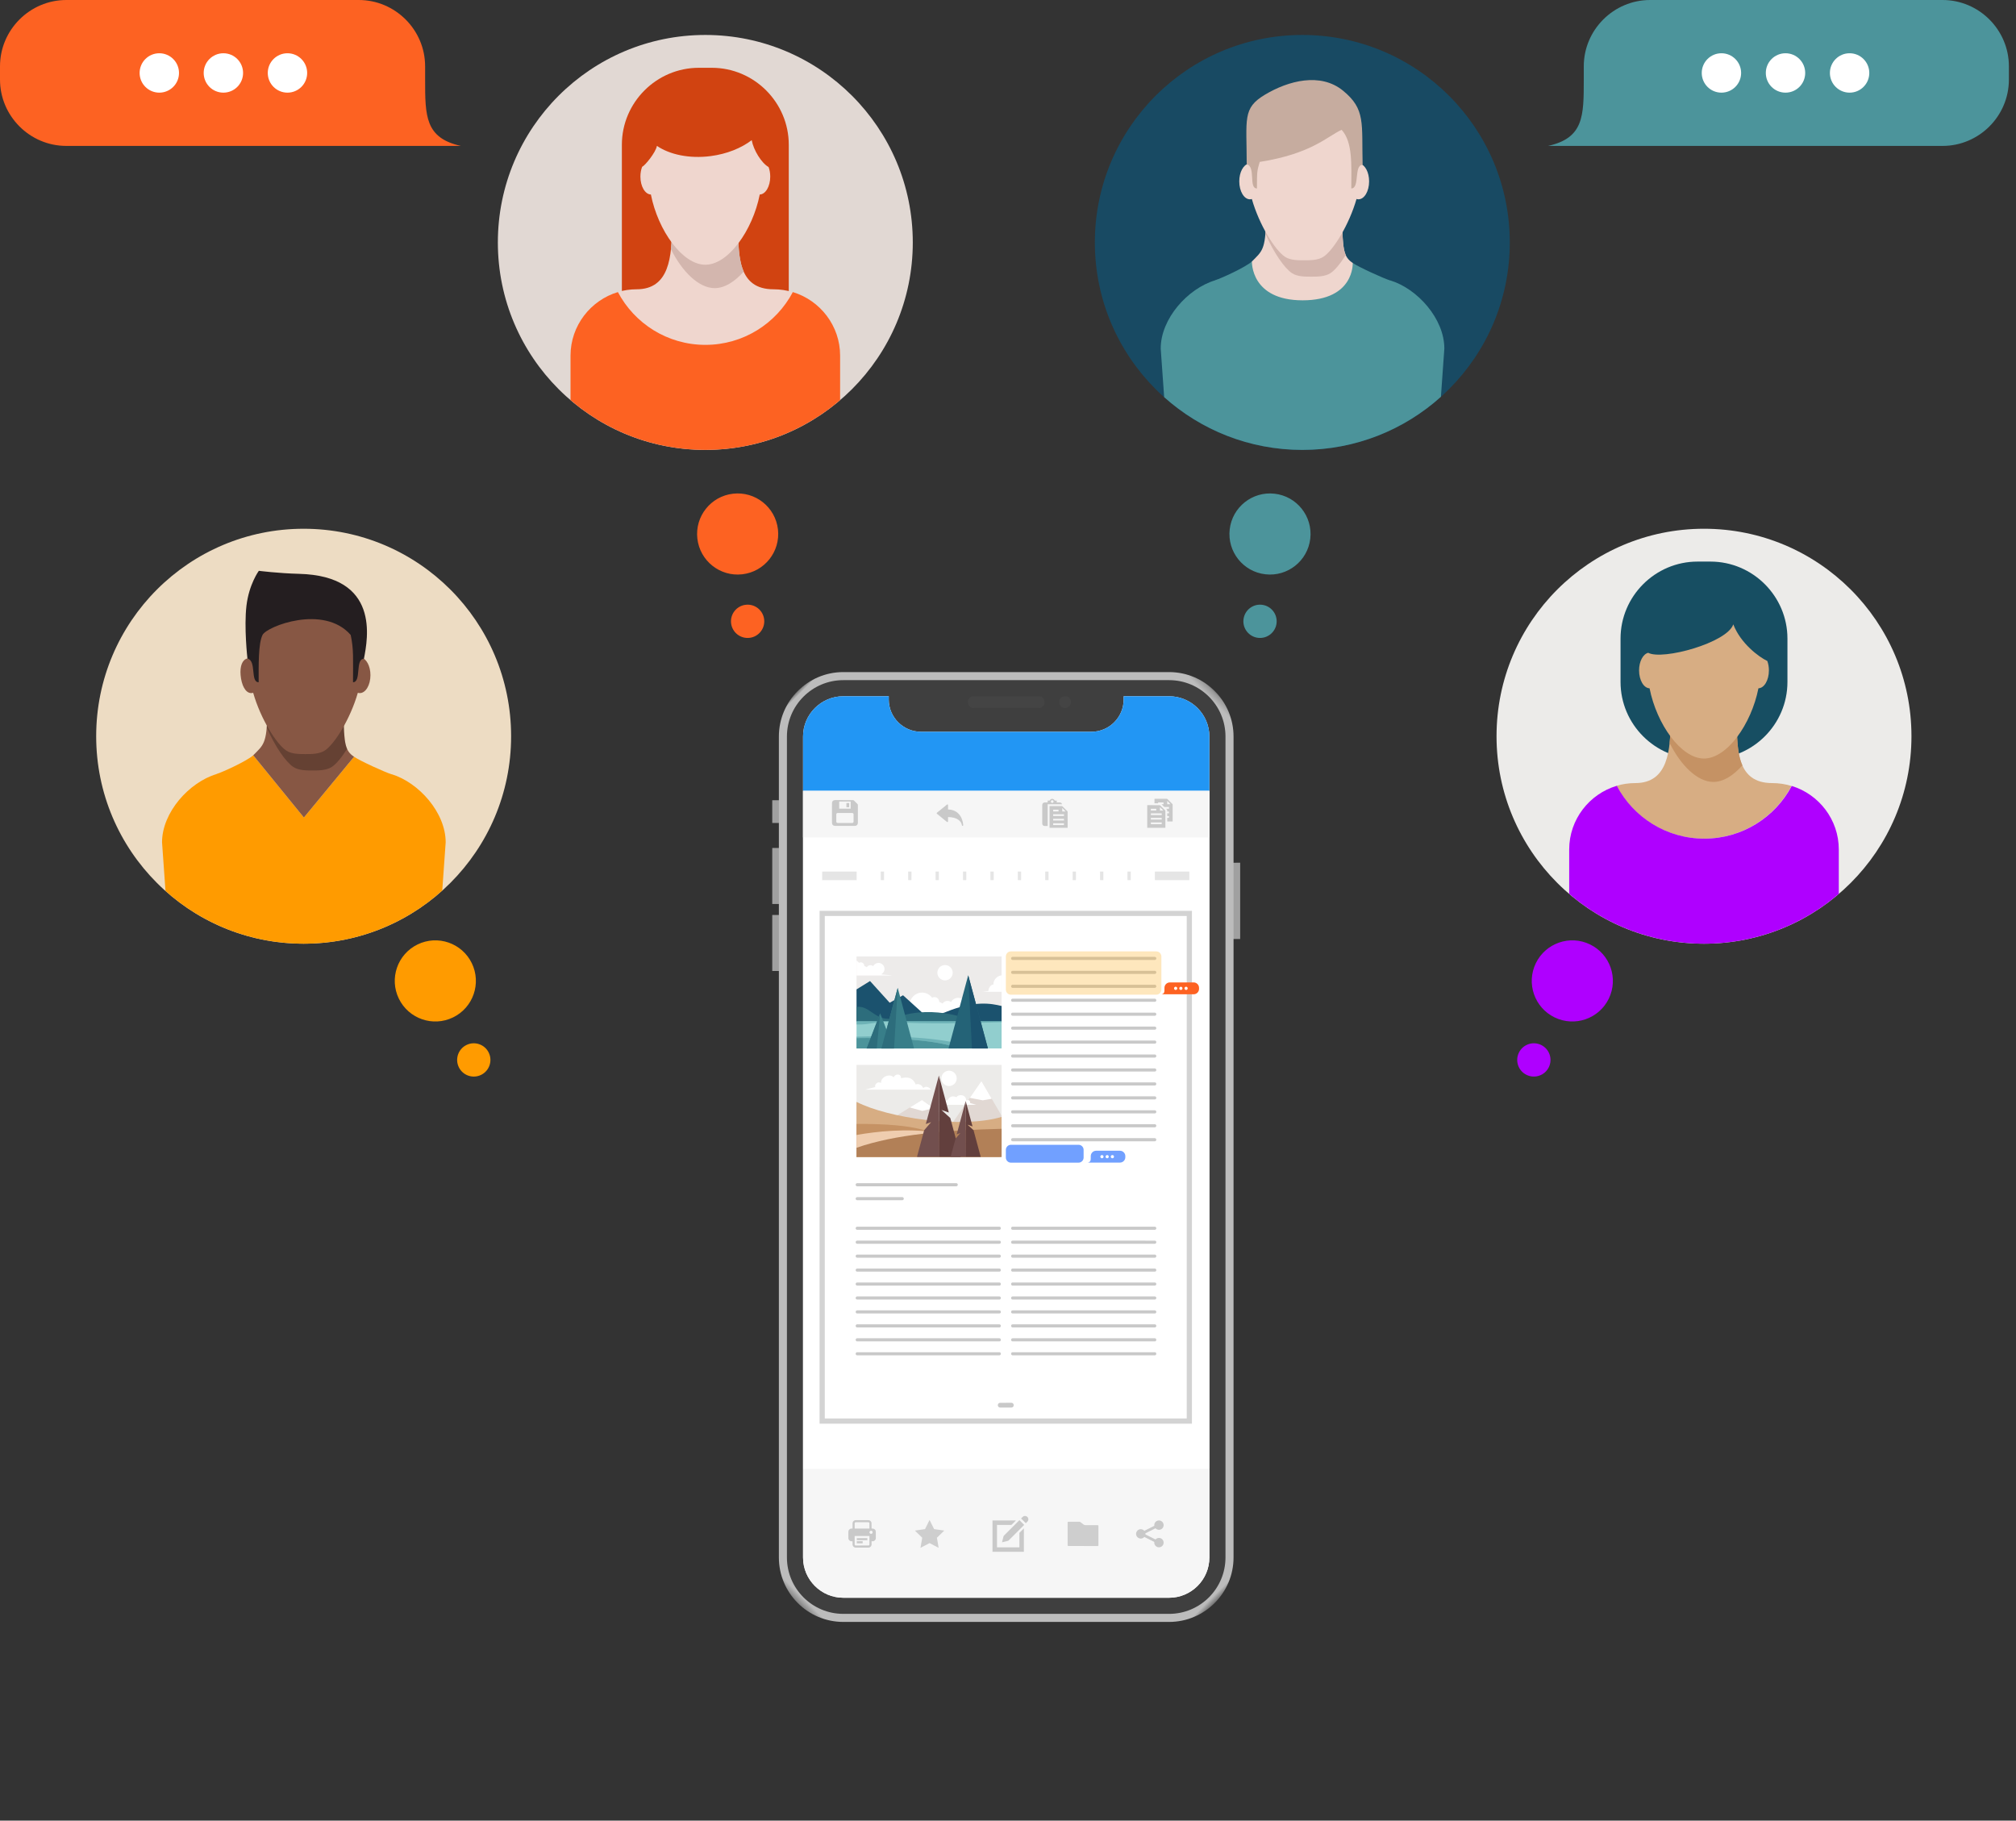 <?xml version="1.0" encoding="UTF-8"?>
<svg width="299px" height="270px" viewBox="0 0 299 270" version="1.1" xmlns="http://www.w3.org/2000/svg" xmlns:xlink="http://www.w3.org/1999/xlink">
    <rect x="0" y="0" width="299" height="270" fill="#333333" stroke="none"/>
    <title>illu 3</title>
    <defs>
        <polygon id="path-1" points="0 0.249 139.36 0.249 139.36 139.609 0 139.609"></polygon>
    </defs>
    <g id="mobile" stroke="none" stroke-width="1" fill="none" fill-rule="evenodd">
        <g id="Drive---App-mobile---Onboarding-2" transform="translate(-57, -203)">
            <g id="illu-3" transform="translate(57, 203)">
                <g id="accueil-fonctionnalite-2">
                    <g id="Fill-108-Clipped" transform="translate(221.92, 78.234)" fill-rule="nonzero">
                        <g id="Group-2" transform="translate(0.022, 0.009)">
                            <path d="M13.887,61.819 C10.9,60.366 7.3,61.609 5.845,64.595 C4.391,67.582 5.634,71.182 8.621,72.636 C11.608,74.091 15.208,72.848 16.663,69.861 C18.116,66.873 16.874,63.273 13.887,61.819" id="Fill-108" fill="#AF00FF"></path>
                            <path d="M6.63,76.727 C5.404,76.13 3.927,76.641 3.331,77.866 C2.734,79.092 3.244,80.569 4.47,81.165 C5.695,81.761 7.172,81.252 7.769,80.026 C8.366,78.801 7.855,77.324 6.63,76.727" id="Fill-109" fill="#AF00FF"></path>
                            <path d="M30.784,0.171 C13.79,0.171 0.014,13.947 0.014,30.941 C0.014,47.935 13.79,61.71 30.784,61.71 C47.778,61.71 61.553,47.935 61.553,30.941 C61.553,13.947 47.778,0.171 30.784,0.171" id="Fill-110" fill="#ECEBE9"></path>
                            <path d="M31.746,5.041 L29.82,5.041 C23.543,5.041 18.406,10.178 18.406,16.456 L18.406,22.892 C18.406,29.171 23.543,34.307 29.82,34.307 L31.746,34.307 C38.024,34.307 43.16,29.171 43.16,22.892 L43.16,16.456 C43.16,10.178 38.024,5.041 31.746,5.041" id="Fill-111" fill="#174E62"></path>
                            <path d="M40.9,37.889 C35.663,37.889 35.663,33.001 35.663,28.508 L35.663,22.899 L25.826,22.899 L25.826,28.508 C25.826,33.001 25.478,37.889 20.589,37.889 C19.625,37.889 18.693,38.031 17.81,38.293 C20.267,42.952 25.157,46.131 30.79,46.131 C36.414,46.131 41.295,42.962 43.757,38.316 C42.852,38.038 41.892,37.889 40.9,37.889" id="Fill-112" fill="#D7AD83"></path>
                            <path d="M43.796,38.315 C41.335,42.963 36.454,46.13 30.83,46.13 C25.197,46.13 20.307,42.953 17.85,38.292 C13.782,39.499 10.791,43.279 10.791,47.725 L10.791,54.32 C16.169,58.925 23.149,61.71 30.784,61.71 C38.418,61.71 45.398,58.925 50.776,54.32 L50.776,47.725 C50.776,43.307 47.824,39.547 43.796,38.315" id="Fill-113" fill="#AF00FF"></path>
                            <path d="M32.172,37.719 C33.642,37.719 35.15,36.765 36.478,35.257 C35.67,33.435 35.662,30.917 35.662,28.508 L35.662,22.899 L25.826,22.899 L25.826,28.508 C25.826,29.658 25.802,30.832 25.686,31.944 C27.33,35.248 29.802,37.719 32.172,37.719" id="Fill-114" fill="#C59264"></path>
                            <path d="M35.128,14.35 C34.217,17.081 24.633,19.715 22.506,18.567 C21.745,18.758 21.155,19.842 21.155,21.176 C21.155,22.63 21.849,23.807 22.71,23.832 C23.773,29.183 27.386,34.249 30.784,34.249 C34.182,34.249 37.794,29.183 38.858,23.832 C39.719,23.807 40.411,22.63 40.411,21.176 C40.411,20.662 40.322,20.187 40.173,19.782 C38.944,19.2 36.223,17.197 35.128,14.35" id="Fill-115" fill="#D7AD83"></path>
                        </g>
                    </g>
                    <g id="Fill-109-Clipped" transform="translate(213.592, 107.752)"></g>
                    <g id="Fill-116-Clipped" transform="translate(162.256, 4.898)" fill-rule="nonzero">
                        <g id="Group-4" transform="translate(0.042, 0.043)">
                            <path d="M26.741,68.276 C23.44,67.899 20.46,70.269 20.082,73.569 C19.705,76.869 22.075,79.851 25.376,80.227 C28.677,80.605 31.658,78.234 32.035,74.934 C32.412,71.634 30.041,68.652 26.741,68.276" id="Fill-116" fill="#4C949B"></path>
                            <path d="M24.86,84.749 C23.506,84.594 22.284,85.567 22.128,86.921 C21.974,88.273 22.946,89.497 24.3,89.652 C25.654,89.806 26.877,88.833 27.032,87.479 C27.187,86.126 26.214,84.902 24.86,84.749" id="Fill-117" fill="#4C949B"></path>
                            <path d="M30.854,0.243 C13.86,0.243 0.084,14.019 0.084,31.013 C0.084,48.007 13.86,61.782 30.854,61.782 C47.848,61.782 61.624,48.007 61.624,31.013 C61.624,14.019 47.848,0.243 30.854,0.243" id="Fill-118" fill="#184A63"></path>
                            <path d="M43.896,36.643 L43.855,36.669 C43.855,36.659 43.857,36.651 43.857,36.643 C42.952,36.366 39.264,34.699 38.331,34.054 L23.376,33.84 C22.434,34.69 18.793,36.358 17.912,36.62 C17.915,36.624 17.916,36.626 17.917,36.631 C13.867,37.849 9.851,42.313 9.851,46.746 L10.364,53.96 C15.805,58.822 22.982,61.782 30.854,61.782 C38.756,61.782 45.959,58.8 51.409,53.904 L51.918,46.746 C51.918,42.329 47.925,37.873 43.896,36.643" id="Fill-119" fill="#4C949B"></path>
                            <path d="M23.377,33.84 C24.815,32.357 25.452,32.184 25.452,27.44 C25.452,22.699 36.787,22.64 36.787,27.44 C36.787,32.242 37.047,33.19 38.33,34.055 C38.33,34.055 38.621,39.597 30.892,39.597 C23.162,39.597 23.377,33.84 23.377,33.84" id="Fill-120" fill="#EFD6CE"></path>
                            <path d="M29.319,35.568 C30.139,36.112 31.337,36.088 32.172,36.088 C33.02,36.088 34.229,36.103 35.06,35.545 C35.688,35.123 36.495,34.158 37.297,32.884 C36.893,31.978 36.788,30.484 36.788,27.441 C36.788,22.641 25.451,22.7 25.451,27.441 C25.451,28.353 25.428,29.095 25.38,29.711 C26.58,32.497 28.202,34.828 29.319,35.568" id="Fill-121" fill="#D3B6AE"></path>
                            <path d="M39.391,19.331 C38.273,9.57 35.811,9.107 31.131,9.107 C26.451,9.107 23.99,9.57 22.872,19.331 C22.1,19.507 21.503,20.609 21.503,21.956 C21.503,23.425 22.211,24.616 23.084,24.616 C23.181,24.616 23.274,24.597 23.366,24.568 C24.476,28.454 26.811,32.166 28.277,33.14 C29.097,33.682 30.295,33.66 31.131,33.66 C31.979,33.66 33.189,33.675 34.02,33.115 C35.442,32.161 37.777,28.447 38.893,24.568 C38.986,24.597 39.08,24.616 39.179,24.616 C40.052,24.616 40.76,23.425 40.76,21.956 C40.76,20.609 40.163,19.507 39.391,19.331" id="Fill-122" fill="#EFD6CE"></path>
                            <path d="M24.122,23.007 C24.122,20.463 24.152,20.379 24.533,19.073 C32.225,17.859 34.539,15.295 36.678,14.312 C38.356,16.124 38.118,19.537 38.118,23.007 C39.413,22.994 38.467,19.507 39.798,19.507 C39.645,13.298 40.265,11.266 36.892,8.507 C33.546,5.769 28.787,7.019 25.301,9.108 C21.951,11.114 22.603,12.68 22.605,19.419 C23.993,19.776 22.849,23.007 24.122,23.007" id="Fill-123" fill="#C6AC9F"></path>
                        </g>
                    </g>
                    <g id="Fill-117-Clipped" transform="translate(173.074, 82.818)"></g>
                    <g id="Fill-124-Clipped" transform="translate(73.467, 4.898)" fill-rule="nonzero">
                        <g id="Group-3" transform="translate(0.018, 0.115)">
                            <path d="M35.237,68.204 C31.936,68.58 29.566,71.562 29.943,74.862 C30.32,78.162 33.301,80.533 36.601,80.155 C39.902,79.779 42.272,76.797 41.896,73.497 C41.518,70.197 38.537,67.827 35.237,68.204" id="Fill-124" fill="#FD6222"></path>
                            <path d="M37.118,84.677 C35.764,84.83 34.791,86.054 34.946,87.408 C35.1,88.761 36.323,89.735 37.678,89.58 C39.032,89.425 40.004,88.201 39.85,86.849 C39.694,85.495 38.472,84.522 37.118,84.677" id="Fill-125" fill="#FD6222"></path>
                            <path d="M31.124,0.171 C14.13,0.171 0.354,13.947 0.354,30.941 C0.354,47.935 14.13,61.71 31.124,61.71 C48.118,61.71 61.894,47.935 61.894,30.941 C61.894,13.947 48.118,0.171 31.124,0.171" id="Fill-126" fill="#E1D8D3"></path>
                            <path d="M18.747,38.293 L18.747,16.456 C18.747,10.178 23.883,5.041 30.162,5.041 L32.086,5.041 C38.365,5.041 43.501,10.178 43.501,16.456 L43.501,38.293 L18.747,38.293 Z" id="Fill-127" fill="#D14311"></path>
                            <path d="M44.137,38.315 L18.19,38.292 C14.122,39.499 11.131,43.279 11.131,47.725 L11.131,54.32 C16.51,58.925 23.491,61.71 31.125,61.71 C38.759,61.71 45.738,58.925 51.116,54.32 L51.116,47.725 C51.116,43.307 48.165,39.547 44.137,38.315" id="Fill-128" fill="#FD6222"></path>
                            <path d="M41.24,37.889 C36.003,37.889 36.003,33.001 36.003,28.508 L36.003,22.899 L26.166,22.899 L26.166,28.508 C26.166,33.001 25.82,37.889 20.929,37.889 C19.966,37.889 19.033,38.031 18.152,38.293 C20.609,42.952 25.497,46.131 31.13,46.131 C36.754,46.131 41.637,42.962 44.097,38.316 C43.192,38.038 42.232,37.889 41.24,37.889" id="Fill-129" fill="#EFD6CE"></path>
                            <path d="M32.512,37.719 C33.981,37.719 35.491,36.765 36.819,35.257 C36.011,33.435 36.003,30.917 36.003,28.508 L36.003,22.899 L26.166,22.899 L26.166,28.508 C26.166,29.658 26.143,30.833 26.027,31.944 C27.671,35.248 30.143,37.719 32.512,37.719" id="Fill-130" fill="#D3B6AE"></path>
                            <path d="M38.003,15.771 C36.46,16.95 34.326,17.823 31.903,18.138 C28.758,18.544 25.848,17.916 23.944,16.621 C23.774,17.603 22.161,19.559 21.755,19.724 C21.592,20.14 21.496,20.639 21.496,21.177 C21.496,22.63 22.19,23.807 23.05,23.832 C24.113,29.183 27.726,34.249 31.125,34.249 C34.523,34.249 38.134,29.183 39.198,23.832 C40.058,23.807 40.752,22.63 40.752,21.177 C40.752,20.654 40.661,20.171 40.507,19.761 C39.451,19.162 38.28,17.267 38.003,15.771" id="Fill-131" fill="#EFD6CE"></path>
                        </g>
                    </g>
                    <g id="Fill-125-Clipped" transform="translate(119.197, 82.818)"></g>
                    <g id="Fill-132-Clipped" transform="translate(14.248, 78.234)">
                        <g id="Group" transform="translate(0.017, 0.139)">
                            <path d="M55.708,64.466 C54.254,61.478 50.654,60.235 47.667,61.69 C44.68,63.144 43.437,66.744 44.891,69.732 C46.345,72.718 49.946,73.962 52.933,72.507 C55.92,71.053 57.161,67.453 55.708,64.466" id="Fill-132" fill="#FF9B00" fill-rule="nonzero"></path>
                            <path d="M54.924,76.597 C53.699,77.194 53.188,78.671 53.785,79.896 C54.382,81.123 55.859,81.632 57.084,81.035 C58.31,80.44 58.819,78.963 58.223,77.736 C57.626,76.511 56.15,76 54.924,76.597" id="Fill-133" fill="#FF9B00" fill-rule="nonzero"></path>
                            <path d="M30.77,0.042 C13.776,0.042 0,13.817 0,30.812 C0,47.806 13.776,61.58 30.77,61.58 C47.764,61.58 61.54,47.806 61.54,30.812 C61.54,13.817 47.764,0.042 30.77,0.042" id="Fill-134" fill="#EDDCC3" fill-rule="nonzero"></path>
                            <path d="M43.813,36.441 L43.772,36.467 C43.772,36.458 43.774,36.45 43.774,36.441 C42.869,36.165 39.181,34.498 38.248,33.853 L30.808,42.865 L23.293,33.638 C22.35,34.488 18.71,36.157 17.829,36.418 C17.83,36.422 17.833,36.425 17.834,36.429 C13.784,37.647 9.768,42.111 9.768,46.545 L10.28,53.758 C15.722,58.621 22.899,61.58 30.77,61.58 C38.672,61.58 45.876,58.599 51.326,53.702 L51.835,46.545 C51.835,42.127 47.842,37.672 43.813,36.441" id="Fill-135" fill="#FF9B00" fill-rule="nonzero"></path>
                            <path d="M23.293,33.638 C24.732,32.156 25.367,31.982 25.367,27.239 C25.367,22.497 36.704,22.438 36.704,27.239 C36.704,32.041 36.964,32.988 38.247,33.853 L30.807,42.865 L23.293,33.638 Z" id="Fill-136" fill="#875744" fill-rule="nonzero"></path>
                            <g id="Fill-137-Clipped" transform="translate(24.918, 23.46)"></g>
                            <path d="M29.235,35.366 C30.055,35.91 31.253,35.887 32.089,35.887 C32.937,35.887 34.145,35.902 34.978,35.343 C35.606,34.922 36.412,33.957 37.213,32.682 C36.809,31.776 36.704,30.283 36.704,27.24 C36.704,22.439 25.367,22.498 25.367,27.24 C25.367,28.151 25.344,28.893 25.296,29.509 C26.496,32.295 28.118,34.626 29.235,35.366" id="Fill-137" fill="#000000" fill-rule="nonzero" opacity="0.257"></path>
                            <path d="M39.308,19.129 C38.19,9.368 35.727,8.905 31.048,8.905 C26.368,8.905 23.551,9.516 22.433,19.277 C21.661,19.452 21.304,20.424 21.42,21.754 C21.547,23.218 22.128,24.414 23.001,24.414 C23.097,24.414 23.191,24.395 23.282,24.366 C24.393,28.252 26.728,31.965 28.194,32.938 C29.014,33.48 30.212,33.458 31.048,33.458 C31.896,33.458 33.106,33.473 33.937,32.913 C35.359,31.959 37.693,28.245 38.808,24.366 C38.903,24.395 38.997,24.414 39.096,24.414 C39.968,24.414 40.677,23.223 40.677,21.754 C40.677,20.407 40.079,19.306 39.308,19.129" id="Fill-138" fill="#875744" fill-rule="nonzero"></path>
                            <path d="M24.096,22.805 C24.096,20.262 24.038,17.061 24.673,15.788 C25.31,14.515 33.754,11.219 37.746,15.788 C38.208,17.928 38.092,19.335 38.092,22.805 C39.369,22.805 38.382,19.324 39.711,19.324 C40.29,16.308 42.12,7.026 30.072,6.727 C27.047,6.651 24.123,6.28 24.123,6.28 C24.123,6.28 22.669,8.257 22.289,11.45 C21.908,14.645 22.432,19.277 22.432,19.277 C23.82,19.633 22.823,22.805 24.096,22.805" id="Fill-139" fill="#241E20" fill-rule="nonzero"></path>
                        </g>
                    </g>
                    <g id="Fill-133-Clipped" transform="translate(78.679, 107.752)"></g>
                    <g id="Fill-140-Clipped" fill="#FD6222" fill-rule="nonzero">
                        <path d="M68.345,21.639 L9.836,21.639 C4.427,21.639 0,17.214 0,11.801 L0,9.837 C0,4.427 4.427,0 9.836,0 L53.213,0 C58.624,0 63.051,4.427 63.051,9.837 L63.051,11.801 C63.051,17.214 63.051,20.459 68.345,21.639" id="Fill-140"></path>
                    </g>
                    <g id="Fill-141-Clipped" transform="translate(229.49, 0)" fill="#4C949B" fill-rule="nonzero">
                        <path d="M0.112,21.639 L58.62,21.639 C64.03,21.639 68.457,17.214 68.457,11.801 L68.457,9.837 C68.457,4.427 64.03,0 58.62,0 L15.243,0 C9.832,0 5.405,4.427 5.405,9.837 L5.405,11.801 C5.405,17.214 5.405,20.459 0.112,21.639" id="Fill-141"></path>
                    </g>
                    <g id="Fill-142-Clipped" transform="translate(20.482, 7.569)" fill="#FFFFFF" fill-rule="nonzero">
                        <path d="M3.146,0.329 C1.532,0.329 0.225,1.638 0.225,3.25 C0.225,4.864 1.532,6.171 3.146,6.171 C4.758,6.171 6.067,4.864 6.067,3.25 C6.067,1.638 4.758,0.329 3.146,0.329" id="Fill-142"></path>
                    </g>
                    <g id="Fill-143-Clipped" transform="translate(29.832, 7.569)" fill="#FFFFFF" fill-rule="nonzero">
                        <path d="M3.299,0.329 C1.686,0.329 0.378,1.638 0.378,3.25 C0.378,4.864 1.686,6.171 3.299,6.171 C4.913,6.171 6.22,4.864 6.22,3.25 C6.22,1.638 4.913,0.329 3.299,0.329" id="Fill-143"></path>
                    </g>
                    <g id="Fill-144-Clipped" transform="translate(39.628, 7.569)" fill="#FFFFFF" fill-rule="nonzero">
                        <path d="M3.007,0.329 C1.394,0.329 0.086,1.638 0.086,3.25 C0.086,4.864 1.394,6.171 3.007,6.171 C4.62,6.171 5.929,4.864 5.929,3.25 C5.929,1.638 4.62,0.329 3.007,0.329" id="Fill-144"></path>
                    </g>
                    <g id="Fill-145-Clipped" transform="translate(271.344, 7.569)" fill="#FFFFFF" fill-rule="nonzero">
                        <path d="M2.976,0.329 C1.362,0.329 0.055,1.638 0.055,3.25 C0.055,4.864 1.362,6.171 2.976,6.171 C4.59,6.171 5.897,4.864 5.897,3.25 C5.897,1.638 4.59,0.329 2.976,0.329" id="Fill-145"></path>
                    </g>
                    <g id="Fill-146-Clipped" transform="translate(261.548, 7.569)" fill="#FFFFFF" fill-rule="nonzero">
                        <path d="M3.267,0.329 C1.653,0.329 0.346,1.638 0.346,3.25 C0.346,4.864 1.653,6.171 3.267,6.171 C4.881,6.171 6.188,4.864 6.188,3.25 C6.188,1.638 4.881,0.329 3.267,0.329" id="Fill-146"></path>
                    </g>
                    <g id="Fill-147-Clipped" transform="translate(252.198, 7.569)" fill="#FFFFFF" fill-rule="nonzero">
                        <path d="M3.113,0.329 C1.501,0.329 0.194,1.638 0.194,3.25 C0.194,4.864 1.501,6.171 3.113,6.171 C4.727,6.171 6.034,4.864 6.034,3.25 C6.034,1.638 4.727,0.329 3.113,0.329" id="Fill-147"></path>
                    </g>
                </g>
                <g id="Group-11" transform="translate(149.41, 170.379) rotate(45) translate(-149.41, -170.379) translate(79.41, 100.379)">
                    <polygon id="Fill-274" fill="#A0A0A0" fill-rule="nonzero" points="22.743 65.905 19.663 68.984 13.787 63.109 16.867 60.029"></polygon>
                    <polygon id="Fill-276" fill="#A0A0A0" fill-rule="nonzero" points="14.243 57.405 11.164 60.485 8.778 58.098 11.857 55.019"></polygon>
                    <polygon id="Fill-278" fill="#A0A0A0" fill-rule="nonzero" points="29.767 72.929 26.687 76.008 20.812 70.133 23.891 67.053"></polygon>
                    <polygon id="Fill-280" fill="#A0A0A0" fill-rule="nonzero" points="72.404 23.58 69.324 26.659 61.327 18.662 64.406 15.582"></polygon>
                    <g id="Group-284" transform="translate(0, 0)">
                        <g id="Fill-282-Clipped" transform="translate(0, 0)">
                            <mask id="mask-2" fill="white">
                                <use xlink:href="#path-1"></use>
                            </mask>
                            <g id="path-3"></g>
                            <path d="M36.961,3.043 L2.795,37.21 C-0.932,40.936 -0.932,46.999 2.795,50.725 L88.883,136.814 C92.61,140.541 98.673,140.541 102.399,136.814 L136.566,102.647 C140.292,98.921 140.292,92.858 136.566,89.132 L50.477,3.043 C46.751,-0.683 40.688,-0.683 36.961,3.043" id="Fill-282" fill="#BCBCBC" fill-rule="nonzero" mask="url(#mask-2)"></path>
                        </g>
                    </g>
                    <path d="M37.806,3.888 L3.64,38.054 C0.379,41.315 0.379,46.62 3.64,49.881 L89.728,135.969 C92.988,139.231 98.294,139.23 101.554,135.969 L135.721,101.803 C138.982,98.543 138.982,93.237 135.721,89.977 L49.633,3.888 C46.372,0.628 41.066,0.628 37.806,3.888" id="Fill-285" fill="#3F3F3F" fill-rule="nonzero"></path>
                    <path d="M39.496,5.577 L34.73,10.343 L35.075,10.689 C36.934,12.547 36.934,15.589 35.075,17.447 L17.198,35.324 C15.339,37.182 12.299,37.182 10.44,35.324 L10.095,34.978 L5.329,39.744 C3,42.073 3,45.862 5.329,48.192 L91.417,134.28 C93.747,136.609 97.536,136.609 99.865,134.28 L134.031,100.113 C136.361,97.784 136.361,93.995 134.031,91.666 L47.943,5.577 C45.614,3.248 41.825,3.248 39.496,5.577" id="Fill-287" fill="#FFFFFF" fill-rule="nonzero"></path>
                    <path d="M25.833,19.24 L18.992,26.081 C18.663,26.41 18.663,26.949 18.992,27.278 L19.027,27.314 C19.356,27.643 19.895,27.643 20.224,27.314 L27.066,20.473 C27.395,20.143 27.395,19.604 27.066,19.275 L27.03,19.24 C26.701,18.911 26.162,18.911 25.833,19.24" id="Fill-289" fill="#444444" fill-rule="nonzero"></path>
                    <path d="M28.566,16.506 L28.602,16.471 C28.931,16.142 29.47,16.142 29.799,16.471 L29.835,16.506 C30.164,16.836 30.164,17.375 29.835,17.704 L29.799,17.739 C29.47,18.068 28.931,18.068 28.602,17.739 L28.566,17.704 C28.237,17.375 28.237,16.836 28.566,16.506" id="Fill-291" fill="#444444" fill-rule="nonzero"></path>
                    <polygon id="Fill-293" fill="#FFFFFF" fill-rule="nonzero" points="53.637 11.271 11.023 53.885 82.132 124.995 124.746 82.38"></polygon>
                    <path d="M99.865,134.28 L134.032,100.114 C136.361,97.784 136.361,93.995 134.031,91.666 L124.746,82.38 L82.132,124.995 L91.418,134.28 C93.746,136.609 97.536,136.609 99.865,134.28" id="Fill-295" fill="#F6F6F6" fill-rule="nonzero"></path>
                    <path d="M39.496,5.577 L34.73,10.343 L35.076,10.689 C36.934,12.547 36.934,15.589 35.075,17.446 L17.198,35.324 C15.339,37.182 12.299,37.182 10.44,35.324 L10.095,34.978 L5.329,39.744 C3,42.073 3,45.862 5.329,48.192 L11.023,53.885 L53.637,11.271 L47.943,5.577 C45.614,3.248 41.825,3.248 39.496,5.577" id="Fill-297" fill="#2296F4" fill-rule="nonzero"></path>
                    <polygon id="Fill-299" fill="#F6F6F6" fill-rule="nonzero" points="58.529 16.164 15.915 58.778 11.023 53.885 53.637 11.272"></polygon>
                    <path d="M50.882,18.163 C50.642,18.162 50.404,18.162 50.162,18.161 C50.281,18.281 50.401,18.4 50.522,18.522 C50.644,18.401 50.763,18.283 50.882,18.163 L50.882,18.163 Z M49.385,19.291 C49.451,19.356 49.509,19.414 49.569,19.474 C49.76,19.284 49.946,19.098 50.133,18.91 L49.949,18.726 C49.76,18.916 49.574,19.101 49.385,19.291 L49.385,19.291 Z M51,18.629 C50.617,19.012 50.24,19.389 49.863,19.765 C49.927,19.829 49.987,19.889 50.045,19.947 C50.427,19.565 50.804,19.189 51.181,18.811 C51.119,18.748 51.062,18.691 51,18.629 L51,18.629 Z M50.518,20.426 C50.902,20.042 51.279,19.665 51.656,19.288 L51.474,19.106 C51.093,19.486 50.716,19.863 50.337,20.243 L50.518,20.426 Z M51.95,19.582 L50.813,20.719 L50.996,20.902 C51.376,20.522 51.753,20.145 52.133,19.764 L51.95,19.582 Z M52.897,19.763 C52.259,20.401 51.629,21.031 50.996,21.664 L48.624,19.293 C48.637,19.278 48.649,19.261 48.664,19.247 C49.076,18.834 49.488,18.42 49.903,18.009 C49.931,17.982 49.979,17.96 50.018,17.959 C50.348,17.955 50.679,17.958 51.01,17.955 C51.067,17.955 51.109,17.97 51.15,18.012 C51.717,18.581 52.286,19.149 52.855,19.718 C52.868,19.731 52.88,19.745 52.897,19.763 L52.897,19.763 Z" id="Fill-301" fill="#C9C9C9" fill-rule="nonzero"></path>
                    <path d="M50.959,16.754 C50.735,16.75 50.498,16.746 50.269,16.743 C50.383,16.855 50.502,16.975 50.62,17.093 C50.743,16.97 50.86,16.853 50.959,16.754 M52.993,18.339 C52.803,18.53 52.618,18.714 52.429,18.903 C52.305,18.778 52.181,18.655 52.051,18.525 C52.11,18.465 52.171,18.405 52.234,18.342 L52.045,18.153 C51.986,18.212 51.926,18.272 51.861,18.336 C51.764,18.238 51.671,18.147 51.575,18.05 L51.758,17.868 C51.693,17.803 51.633,17.743 51.567,17.677 C51.507,17.736 51.447,17.797 51.379,17.865 C51.279,17.743 51.177,17.637 51.001,17.7 C51,17.692 50.999,17.685 50.998,17.678 C51.093,17.583 51.187,17.489 51.284,17.391 C51.217,17.324 51.159,17.265 51.092,17.199 C51.013,17.277 50.935,17.356 50.856,17.434 C50.771,17.519 50.697,17.635 50.594,17.678 C50.49,17.72 50.356,17.688 50.236,17.69 C50.175,17.691 50.114,17.697 50.053,17.701 C50.051,17.693 50.048,17.686 50.046,17.678 L50.236,17.489 C50.169,17.422 50.109,17.362 50.046,17.299 L49.483,17.863 C49.51,17.893 49.536,17.924 49.565,17.957 C49.44,18.084 49.316,18.207 49.189,18.334 L48.719,17.864 C48.738,17.844 48.755,17.823 48.774,17.804 C49.184,17.394 49.594,16.983 50.007,16.573 C50.031,16.549 50.073,16.532 50.108,16.532 C50.45,16.528 50.792,16.528 51.134,16.531 C51.163,16.531 51.201,16.542 51.222,16.563 C51.806,17.143 52.387,17.726 52.969,18.309 C52.976,18.316 52.982,18.325 52.993,18.339" id="Fill-303" fill="#C9C9C9" fill-rule="nonzero"></path>
                    <path d="M40.014,28.509 C40.134,28.629 40.253,28.748 40.369,28.864 C40.492,28.741 40.61,28.622 40.724,28.509 L40.014,28.509 Z M39.235,29.632 C39.297,29.694 39.358,29.756 39.42,29.817 C39.608,29.628 39.795,29.442 39.981,29.256 L39.796,29.071 L39.235,29.632 Z M40.847,28.976 C40.466,29.358 40.089,29.735 39.711,30.112 L39.893,30.295 C40.273,29.915 40.65,29.539 41.029,29.159 C40.968,29.097 40.909,29.039 40.847,28.976 L40.847,28.976 Z M40.367,30.769 L41.501,29.635 C41.437,29.571 41.377,29.511 41.319,29.452 L40.185,30.587 C40.246,30.649 40.305,30.707 40.367,30.769 L40.367,30.769 Z M40.842,31.244 L41.977,30.11 C41.913,30.046 41.853,29.986 41.794,29.927 L40.66,31.061 C40.722,31.123 40.78,31.182 40.842,31.244 L40.842,31.244 Z M42.645,30.016 C42.012,30.649 41.382,31.279 40.749,31.912 L38.47,29.633 L38.744,29.359 C39.078,29.025 39.413,28.689 39.75,28.356 C39.78,28.327 39.831,28.307 39.873,28.307 C40.209,28.302 40.545,28.302 40.881,28.303 C40.911,28.304 40.95,28.315 40.97,28.335 C41.524,28.885 42.075,29.437 42.627,29.989 C42.632,29.995 42.636,30.003 42.645,30.016 L42.645,30.016 Z" id="Fill-305" fill="#C9C9C9" fill-rule="nonzero"></path>
                    <path d="M38.418,29.021 C38.497,28.943 38.499,28.813 38.422,28.735 C38.347,28.659 38.218,28.657 38.141,28.729 C38.061,28.804 38.057,28.935 38.132,29.016 C38.206,29.094 38.341,29.097 38.418,29.021 M38.085,29.636 L40.364,31.915 C40.243,32.036 40.135,32.162 40.009,32.266 C39.863,32.387 39.668,32.36 39.524,32.216 C39.1,31.792 38.677,31.369 38.254,30.946 C38.038,30.731 37.822,30.514 37.607,30.299 C37.432,30.124 37.432,29.913 37.607,29.738 C37.701,29.643 37.796,29.548 37.895,29.449 L37.705,29.259 C37.766,29.198 37.824,29.144 37.877,29.084 C37.893,29.066 37.902,29.03 37.897,29.006 C37.809,28.666 38.067,28.408 38.409,28.495 C38.432,28.502 38.469,28.49 38.487,28.475 C38.545,28.423 38.598,28.366 38.657,28.307 C38.721,28.371 38.78,28.43 38.848,28.497 C38.956,28.389 39.059,28.283 39.164,28.18 C39.284,28.064 39.443,28.043 39.595,28.127 C39.093,28.629 38.594,29.128 38.085,29.636" id="Fill-307" fill="#C9C9C9" fill-rule="nonzero"></path>
                    <path d="M17.14,50.015 C16.736,50.419 16.339,50.817 15.939,51.216 C16.19,51.467 16.436,51.712 16.686,51.962 C17.086,51.562 17.484,51.164 17.886,50.761 C17.637,50.512 17.393,50.268 17.14,50.015 M18.79,52.863 L19.521,52.131 C19.642,52.011 19.645,51.906 19.53,51.789 C19.293,51.55 19.056,51.313 18.817,51.077 C18.702,50.963 18.591,50.957 18.479,51.069 C17.982,51.563 17.485,52.059 16.992,52.558 C16.883,52.667 16.889,52.778 16.996,52.886 C17.235,53.128 17.475,53.368 17.717,53.607 C17.831,53.72 17.936,53.716 18.05,53.603 C18.297,53.357 18.543,53.11 18.79,52.863 M16.378,53.169 C16.039,52.83 15.7,52.491 15.362,52.152 C15.153,51.944 15.155,51.695 15.366,51.484 C15.985,50.864 16.604,50.244 17.226,49.628 C17.263,49.59 17.328,49.563 17.381,49.561 C17.622,49.554 17.865,49.554 18.107,49.559 C18.157,49.56 18.219,49.582 18.253,49.616 C18.878,50.236 19.5,50.858 20.121,51.481 C20.32,51.681 20.323,51.933 20.123,52.133 C19.436,52.824 18.746,53.513 18.056,54.2 C17.856,54.399 17.605,54.395 17.404,54.194 C17.061,53.853 16.72,53.511 16.378,53.169" id="Fill-309" fill="#C9C9C9" fill-rule="nonzero"></path>
                    <path d="M17.29,51.053 C17.144,50.907 17.001,50.764 16.852,50.615 C16.946,50.521 17.04,50.426 17.14,50.326 L17.579,50.765 L17.29,51.053 Z" id="Fill-311" fill="#C9C9C9" fill-rule="nonzero"></path>
                    <path d="M28.979,41.429 C28.987,41.437 28.994,41.444 29.001,41.45 C29.144,41.594 29.287,41.738 29.431,41.881 C29.462,41.91 29.477,41.945 29.463,41.987 C29.449,42.031 29.415,42.048 29.371,42.052 C28.74,42.117 28.109,42.183 27.478,42.248 C27.4,42.256 27.355,42.211 27.362,42.132 C27.428,41.502 27.494,40.871 27.558,40.24 C27.563,40.197 27.58,40.163 27.622,40.149 C27.665,40.133 27.699,40.148 27.731,40.179 C27.874,40.323 28.018,40.468 28.162,40.611 C28.169,40.618 28.175,40.624 28.183,40.633 C28.227,40.595 28.268,40.557 28.31,40.522 C28.613,40.266 28.951,40.081 29.345,40.009 C29.684,39.947 30.017,39.976 30.344,40.078 C30.664,40.177 30.955,40.332 31.223,40.531 C31.293,40.583 31.359,40.639 31.426,40.694 C31.462,40.724 31.466,40.781 31.437,40.82 C31.407,40.86 31.352,40.869 31.31,40.843 C31.257,40.807 31.205,40.769 31.149,40.739 C30.938,40.631 30.712,40.596 30.478,40.615 C30.193,40.64 29.933,40.74 29.687,40.881 C29.431,41.029 29.203,41.214 28.99,41.417 C28.987,41.419 28.985,41.422 28.979,41.429" id="Fill-313" fill="#C9C9C9" fill-rule="nonzero"></path>
                    <polygon id="Fill-315" fill="#E5E5E5" fill-rule="nonzero" points="26.005 57.626 22.392 61.239 21.499 60.347 25.113 56.733"></polygon>
                    <polygon id="Fill-317" fill="#E5E5E5" fill-rule="nonzero" points="28.88 54.751 28.534 55.097 27.641 54.205 27.987 53.858"></polygon>
                    <polygon id="Fill-319" fill="#E5E5E5" fill-rule="nonzero" points="31.755 51.876 31.409 52.222 30.516 51.33 30.863 50.983"></polygon>
                    <polygon id="Fill-321" fill="#E5E5E5" fill-rule="nonzero" points="34.63 49.001 34.284 49.347 33.391 48.455 33.738 48.108"></polygon>
                    <polygon id="Fill-323" fill="#E5E5E5" fill-rule="nonzero" points="37.505 46.125 37.159 46.472 36.266 45.58 36.612 45.233"></polygon>
                    <polygon id="Fill-325" fill="#E5E5E5" fill-rule="nonzero" points="40.38 43.251 40.034 43.597 39.141 42.705 39.488 42.358"></polygon>
                    <polygon id="Fill-327" fill="#E5E5E5" fill-rule="nonzero" points="43.255 40.375 42.909 40.722 42.016 39.83 42.363 39.483"></polygon>
                    <polygon id="Fill-329" fill="#E5E5E5" fill-rule="nonzero" points="46.131 37.5 45.784 37.847 44.891 36.955 45.238 36.608"></polygon>
                    <polygon id="Fill-331" fill="#E5E5E5" fill-rule="nonzero" points="49.006 34.626 48.659 34.972 47.766 34.08 48.113 33.733"></polygon>
                    <polygon id="Fill-333" fill="#E5E5E5" fill-rule="nonzero" points="51.88 31.75 51.534 32.097 50.642 31.205 50.988 30.857"></polygon>
                    <polygon id="Fill-335" fill="#E5E5E5" fill-rule="nonzero" points="54.756 28.875 54.409 29.222 53.516 28.33 53.863 27.983"></polygon>
                    <polygon id="Fill-337" fill="#E5E5E5" fill-rule="nonzero" points="60.898 22.734 57.284 26.347 56.392 25.454 60.005 21.841"></polygon>
                    <path d="M110.693,113.818 C109.595,112.721 108.5,111.625 107.403,110.528 C108.22,109.71 109.038,108.894 109.858,108.073 C109.86,108.086 109.862,108.095 109.862,108.105 C109.862,108.394 109.863,108.684 109.861,108.974 C109.861,108.995 109.846,109.021 109.831,109.037 C109.349,109.52 108.867,110.002 108.385,110.484 L108.344,110.524 L110.694,112.874 C111.475,112.093 112.257,111.311 113.044,110.524 C113.033,110.513 113.021,110.501 113.009,110.489 C112.526,110.006 112.043,109.522 111.559,109.04 C111.535,109.016 111.525,108.992 111.525,108.958 C111.527,108.681 111.526,108.402 111.526,108.125 C111.526,108.109 111.52,108.093 111.517,108.078 C111.522,108.077 111.528,108.076 111.534,108.075 L113.985,110.527 L110.693,113.818 Z" id="Fill-339" fill="#C9C9C9" fill-rule="nonzero"></path>
                    <path d="M110.196,107.668 C110.529,107.669 110.858,107.669 111.192,107.67 C111.192,107.676 111.194,107.687 111.194,107.699 C111.194,108.777 111.194,109.855 111.192,110.933 C111.192,110.968 111.181,111.007 111.164,111.037 C111.015,111.29 110.863,111.541 110.712,111.793 C110.707,111.8 110.702,111.807 110.693,111.82 C110.649,111.748 110.608,111.68 110.567,111.612 C110.449,111.415 110.331,111.218 110.214,111.02 C110.203,111.002 110.196,110.979 110.196,110.958 C110.195,109.868 110.195,108.778 110.195,107.687 C110.195,107.681 110.196,107.676 110.196,107.668" id="Fill-341" fill="#C9C9C9" fill-rule="nonzero"></path>
                    <path d="M111.184,107.325 C110.858,107.325 110.528,107.325 110.191,107.326 C110.195,107.187 110.187,107.045 110.207,106.906 C110.243,106.657 110.474,106.485 110.729,106.5 C110.974,106.516 111.177,106.715 111.19,106.961 C111.196,107.083 111.187,107.204 111.184,107.325" id="Fill-343" fill="#C9C9C9" fill-rule="nonzero"></path>
                    <path d="M121.121,102.174 L118.041,105.253 C117.999,105.296 117.931,105.296 117.888,105.253 L115.494,102.859 C115.452,102.818 115.452,102.749 115.494,102.707 L116.622,101.58 C116.864,101.337 117.364,101.551 117.638,101.278 C117.82,101.097 118.932,99.984 118.932,99.984 C118.974,99.943 119.042,99.943 119.084,99.984 L121.121,102.021 C121.162,102.063 121.162,102.132 121.121,102.174" id="Fill-345" fill="#CECECE" fill-rule="nonzero"></path>
                    <polygon id="Fill-347" fill="#CECECE" fill-rule="nonzero" points="100.747 117.071 102.188 117.56 103.407 116.65 103.387 118.17 104.628 119.048 103.177 119.5 102.725 120.952 101.847 119.71 100.326 119.73 101.236 118.511"></polygon>
                    <path d="M126.695,94.905 C126.551,95.049 126.484,95.24 126.492,95.428 L124.907,95.957 C124.89,95.935 124.872,95.915 124.852,95.895 C124.833,95.876 124.812,95.858 124.791,95.841 L125.319,94.255 C125.507,94.264 125.699,94.197 125.842,94.053 C126.114,93.782 126.114,93.342 125.842,93.071 C125.571,92.799 125.131,92.799 124.86,93.071 C124.589,93.342 124.589,93.782 124.86,94.053 C124.884,94.077 124.91,94.1 124.937,94.119 L124.412,95.694 C124.218,95.68 124.018,95.747 123.87,95.895 C123.599,96.166 123.599,96.606 123.87,96.878 C124.142,97.148 124.581,97.148 124.852,96.878 C125.001,96.729 125.068,96.53 125.054,96.336 L126.629,95.811 C126.649,95.838 126.67,95.864 126.695,95.888 C126.966,96.159 127.406,96.159 127.677,95.888 C127.948,95.617 127.948,95.177 127.677,94.905 C127.406,94.634 126.966,94.634 126.695,94.905" id="Fill-349" fill="#C9C9C9" fill-rule="nonzero"></path>
                    <path d="M96.078,124.669 C96.169,124.578 96.168,124.427 96.076,124.337 C95.984,124.246 95.835,124.247 95.744,124.339 C95.653,124.431 95.653,124.583 95.745,124.672 C95.838,124.763 95.986,124.762 96.078,124.669 L96.078,124.669 Z M95.351,124.286 C95.351,124.286 94.982,123.915 94.805,123.739 C94.733,123.666 94.643,123.667 94.571,123.739 C94.131,124.178 93.693,124.617 93.253,125.056 C93.182,125.127 93.183,125.219 93.254,125.29 C93.43,125.466 93.801,125.837 93.801,125.837 L95.351,124.286 Z M96.13,125.065 L94.58,126.616 L95.457,127.492 C95.53,127.566 95.619,127.566 95.692,127.492 C96.131,127.054 97.03,126.154 97.038,126.14 C97.079,126.074 97.068,126.002 97.008,125.942 C96.722,125.655 96.13,125.065 96.13,125.065 L96.13,125.065 Z M94.91,127.389 C94.871,127.428 94.835,127.463 94.8,127.499 C94.626,127.672 94.345,127.681 94.162,127.518 C94.141,127.5 93.687,127.048 93.481,126.84 C93.345,126.702 93.304,126.539 93.358,126.353 C93.38,126.283 93.418,126.222 93.47,126.17 L93.58,126.06 C93.571,126.05 93.207,125.687 93.033,125.512 C92.875,125.353 92.843,125.124 92.954,124.934 C92.975,124.899 93.001,124.866 93.03,124.836 C93.471,124.394 93.912,123.954 94.353,123.513 C94.519,123.349 94.765,123.327 94.957,123.458 C94.983,123.475 95.566,124.056 95.575,124.065 C95.615,124.025 95.65,123.985 95.691,123.951 C95.731,123.917 95.773,123.884 95.819,123.86 C95.992,123.773 96.207,123.806 96.346,123.943 C96.574,124.168 96.801,124.394 97.026,124.624 C97.204,124.804 97.199,125.098 97.021,125.277 C96.983,125.316 96.945,125.353 96.905,125.394 C96.914,125.403 97.131,125.62 97.232,125.722 C97.422,125.912 97.422,126.208 97.232,126.398 C96.792,126.838 96.354,127.277 95.914,127.716 C95.743,127.887 95.487,127.907 95.291,127.764 C95.268,127.748 95.249,127.727 95.228,127.708 C95.13,127.61 94.919,127.398 94.91,127.389 L94.91,127.389 Z" id="Fill-351" fill="#C9C9C9" fill-rule="nonzero"></path>
                    <polygon id="Fill-353" fill="#C9C9C9" fill-rule="nonzero" points="95.247 126.829 95.027 126.61 96.132 125.505 96.352 125.724"></polygon>
                    <polygon id="Fill-355" fill="#C9C9C9" fill-rule="nonzero" points="95.569 127.152 95.35 126.932 95.964 126.318 96.183 126.537"></polygon>
                    <polygon id="Fill-357" fill="#FFFFFF" fill-rule="nonzero" points="117.628 79.464 79.122 117.97 25.884 64.731 64.39 26.225"></polygon>
                    <polygon id="Stroke-359" stroke="#D3D3D3" stroke-width="0.77" points="117.628 79.464 79.122 117.97 25.884 64.731 64.39 26.225"></polygon>
                    <path d="M97.548,96.705 L96.363,97.889 C96.23,98.022 96.013,98.022 95.88,97.889 L95.865,97.874 C95.732,97.741 95.732,97.524 95.865,97.391 L97.049,96.206 C97.182,96.073 97.4,96.073 97.533,96.206 L97.548,96.221 C97.681,96.354 97.681,96.572 97.548,96.705" id="Fill-361" fill="#C9C9C9" fill-rule="nonzero"></path>
                    <path d="M65.65,34.734 L50.739,49.645 C50.652,49.732 50.509,49.732 50.421,49.645 L50.412,49.635 C50.324,49.547 50.324,49.404 50.412,49.317 L65.323,34.406 C65.41,34.318 65.553,34.318 65.641,34.406 L65.65,34.415 C65.738,34.503 65.738,34.646 65.65,34.734" id="Fill-363" fill="#C9C9C9" fill-rule="nonzero"></path>
                    <path d="M67.112,36.196 L52.201,51.107 C52.114,51.194 51.972,51.194 51.884,51.107 L51.874,51.097 C51.787,51.01 51.787,50.866 51.874,50.779 L66.785,35.869 C66.872,35.781 67.015,35.781 67.103,35.869 L67.112,35.878 C67.2,35.965 67.2,36.109 67.112,36.196" id="Fill-365" fill="#C9C9C9" fill-rule="nonzero"></path>
                    <path d="M68.575,37.658 L53.664,52.569 C53.577,52.657 53.434,52.657 53.346,52.569 L53.337,52.56 C53.249,52.472 53.249,52.329 53.337,52.241 L68.248,37.331 C68.335,37.243 68.478,37.243 68.566,37.331 L68.575,37.34 C68.663,37.428 68.663,37.571 68.575,37.658" id="Fill-367" fill="#C9C9C9" fill-rule="nonzero"></path>
                    <path d="M70.037,39.121 L55.126,54.032 C55.039,54.119 54.897,54.119 54.809,54.032 L54.799,54.022 C54.712,53.935 54.712,53.791 54.799,53.704 L69.71,38.794 C69.797,38.706 69.94,38.706 70.028,38.794 L70.037,38.803 C70.125,38.89 70.125,39.034 70.037,39.121" id="Fill-369" fill="#C9C9C9" fill-rule="nonzero"></path>
                    <path d="M71.5,40.583 L56.589,55.494 C56.502,55.582 56.359,55.582 56.271,55.494 L56.262,55.485 C56.174,55.397 56.174,55.254 56.262,55.166 L71.173,40.256 C71.26,40.168 71.403,40.168 71.49,40.256 L71.5,40.265 C71.588,40.353 71.588,40.496 71.5,40.583" id="Fill-371" fill="#C9C9C9" fill-rule="nonzero"></path>
                    <path d="M72.962,42.046 L58.052,56.957 C57.964,57.044 57.822,57.044 57.734,56.957 L57.724,56.947 C57.637,56.859 57.637,56.716 57.724,56.629 L72.635,41.719 C72.722,41.631 72.865,41.631 72.953,41.719 L72.962,41.728 C73.05,41.815 73.05,41.959 72.962,42.046" id="Fill-373" fill="#C9C9C9" fill-rule="nonzero"></path>
                    <path d="M74.425,43.508 L59.514,58.419 C59.427,58.507 59.284,58.507 59.196,58.419 L59.187,58.41 C59.099,58.322 59.099,58.179 59.187,58.091 L74.098,43.181 C74.185,43.093 74.328,43.093 74.415,43.181 L74.425,43.19 C74.513,43.278 74.513,43.421 74.425,43.508" id="Fill-375" fill="#C9C9C9" fill-rule="nonzero"></path>
                    <path d="M75.887,44.971 L60.977,59.882 C60.889,59.969 60.747,59.969 60.659,59.882 L60.649,59.872 C60.562,59.784 60.562,59.641 60.649,59.554 L75.56,44.644 C75.647,44.556 75.79,44.556 75.878,44.644 L75.887,44.653 C75.975,44.74 75.975,44.884 75.887,44.971" id="Fill-377" fill="#C9C9C9" fill-rule="nonzero"></path>
                    <path d="M77.35,46.433 L62.439,61.344 C62.352,61.432 62.209,61.432 62.121,61.344 L62.112,61.335 C62.024,61.247 62.024,61.104 62.112,61.016 L77.023,46.106 C77.11,46.018 77.253,46.018 77.34,46.106 L77.35,46.115 C77.438,46.203 77.438,46.346 77.35,46.433" id="Fill-379" fill="#C9C9C9" fill-rule="nonzero"></path>
                    <path d="M78.812,47.896 L63.902,62.807 C63.814,62.894 63.672,62.894 63.584,62.807 L63.574,62.797 C63.487,62.709 63.487,62.566 63.574,62.479 L78.485,47.569 C78.572,47.481 78.716,47.481 78.803,47.569 L78.812,47.578 C78.9,47.665 78.9,47.809 78.812,47.896" id="Fill-381" fill="#C9C9C9" fill-rule="nonzero"></path>
                    <path d="M93.946,63.03 L79.035,77.941 C78.948,78.028 78.805,78.028 78.718,77.941 L78.708,77.931 C78.62,77.844 78.62,77.7 78.708,77.613 L93.619,62.702 C93.706,62.615 93.849,62.615 93.937,62.702 L93.946,62.711 C94.034,62.799 94.034,62.942 93.946,63.03" id="Fill-383" fill="#C9C9C9" fill-rule="nonzero"></path>
                    <path d="M95.409,64.492 L80.498,79.403 C80.411,79.49 80.268,79.49 80.18,79.403 L80.171,79.393 C80.083,79.306 80.083,79.162 80.171,79.075 L95.082,64.165 C95.169,64.077 95.312,64.077 95.399,64.165 L95.409,64.174 C95.496,64.262 95.496,64.405 95.409,64.492" id="Fill-385" fill="#C9C9C9" fill-rule="nonzero"></path>
                    <path d="M96.871,65.955 L81.96,80.866 C81.873,80.953 81.73,80.953 81.643,80.866 L81.633,80.856 C81.545,80.769 81.545,80.625 81.633,80.538 L96.544,65.627 C96.631,65.54 96.774,65.54 96.862,65.627 L96.871,65.636 C96.959,65.724 96.959,65.867 96.871,65.955" id="Fill-387" fill="#C9C9C9" fill-rule="nonzero"></path>
                    <path d="M98.334,67.417 L83.423,82.328 C83.336,82.415 83.193,82.415 83.105,82.328 L83.096,82.318 C83.008,82.231 83.008,82.087 83.096,82 L98.007,67.09 C98.094,67.002 98.237,67.002 98.324,67.09 L98.334,67.099 C98.421,67.187 98.421,67.33 98.334,67.417" id="Fill-389" fill="#C9C9C9" fill-rule="nonzero"></path>
                    <path d="M99.796,68.88 L84.885,83.791 C84.798,83.878 84.655,83.878 84.568,83.791 L84.558,83.781 C84.47,83.693 84.47,83.55 84.558,83.463 L99.469,68.552 C99.556,68.465 99.699,68.465 99.787,68.552 L99.796,68.561 C99.884,68.649 99.884,68.792 99.796,68.88" id="Fill-391" fill="#C9C9C9" fill-rule="nonzero"></path>
                    <path d="M101.259,70.342 L86.348,85.253 C86.261,85.34 86.118,85.34 86.03,85.253 L86.021,85.243 C85.933,85.156 85.933,85.012 86.021,84.925 L100.932,70.015 C101.019,69.927 101.162,69.927 101.249,70.015 L101.259,70.024 C101.346,70.112 101.346,70.255 101.259,70.342" id="Fill-393" fill="#C9C9C9" fill-rule="nonzero"></path>
                    <path d="M102.721,71.805 L87.81,86.716 C87.723,86.803 87.58,86.803 87.493,86.716 L87.483,86.706 C87.395,86.618 87.395,86.475 87.483,86.388 L102.394,71.477 C102.481,71.39 102.624,71.39 102.712,71.477 L102.721,71.486 C102.809,71.574 102.809,71.717 102.721,71.805" id="Fill-395" fill="#C9C9C9" fill-rule="nonzero"></path>
                    <path d="M104.184,73.267 L89.273,88.178 C89.186,88.265 89.043,88.265 88.955,88.178 L88.946,88.169 C88.858,88.081 88.858,87.937 88.946,87.85 L103.857,72.94 C103.944,72.852 104.087,72.852 104.174,72.94 L104.184,72.949 C104.271,73.037 104.271,73.18 104.184,73.267" id="Fill-397" fill="#C9C9C9" fill-rule="nonzero"></path>
                    <path d="M105.646,74.73 L90.735,89.641 C90.648,89.728 90.505,89.728 90.418,89.641 L90.408,89.631 C90.32,89.543 90.32,89.4 90.408,89.313 L105.319,74.402 C105.406,74.315 105.549,74.315 105.637,74.402 L105.646,74.411 C105.734,74.499 105.734,74.642 105.646,74.73" id="Fill-399" fill="#C9C9C9" fill-rule="nonzero"></path>
                    <path d="M107.109,76.192 L92.198,91.103 C92.111,91.19 91.968,91.19 91.88,91.103 L91.871,91.094 C91.783,91.006 91.783,90.863 91.871,90.775 L106.782,75.865 C106.869,75.777 107.012,75.777 107.099,75.865 L107.109,75.874 C107.197,75.962 107.197,76.105 107.109,76.192" id="Fill-401" fill="#C9C9C9" fill-rule="nonzero"></path>
                    <path d="M77.646,79.33 L62.735,94.241 C62.647,94.329 62.505,94.329 62.417,94.241 L62.407,94.232 C62.32,94.144 62.32,94.001 62.407,93.913 L77.318,79.003 C77.406,78.915 77.549,78.915 77.636,79.003 L77.646,79.012 C77.733,79.1 77.733,79.243 77.646,79.33" id="Fill-403" fill="#C9C9C9" fill-rule="nonzero"></path>
                    <path d="M79.108,80.793 L64.198,95.704 C64.11,95.791 63.967,95.791 63.88,95.704 L63.87,95.694 C63.783,95.607 63.783,95.463 63.87,95.376 L78.781,80.466 C78.868,80.378 79.011,80.378 79.098,80.466 L79.108,80.475 C79.196,80.562 79.196,80.706 79.108,80.793" id="Fill-405" fill="#C9C9C9" fill-rule="nonzero"></path>
                    <path d="M80.571,82.255 L65.66,97.166 C65.572,97.254 65.429,97.254 65.342,97.166 L65.332,97.157 C65.245,97.069 65.245,96.926 65.332,96.838 L80.243,81.928 C80.331,81.84 80.474,81.84 80.561,81.928 L80.571,81.937 C80.658,82.025 80.658,82.168 80.571,82.255" id="Fill-407" fill="#C9C9C9" fill-rule="nonzero"></path>
                    <path d="M82.033,83.718 L67.123,98.629 C67.035,98.716 66.892,98.716 66.805,98.629 L66.795,98.619 C66.707,98.532 66.707,98.388 66.795,98.301 L81.706,83.391 C81.793,83.303 81.936,83.303 82.023,83.391 L82.033,83.4 C82.121,83.487 82.121,83.631 82.033,83.718" id="Fill-409" fill="#C9C9C9" fill-rule="nonzero"></path>
                    <path d="M83.496,85.18 L68.585,100.091 C68.497,100.179 68.354,100.179 68.267,100.091 L68.257,100.082 C68.17,99.994 68.17,99.851 68.257,99.763 L83.168,84.853 C83.256,84.766 83.399,84.766 83.486,84.853 L83.496,84.862 C83.583,84.95 83.583,85.093 83.496,85.18" id="Fill-411" fill="#C9C9C9" fill-rule="nonzero"></path>
                    <path d="M84.958,86.643 L70.047,101.554 C69.96,101.641 69.817,101.641 69.73,101.554 L69.72,101.544 C69.632,101.457 69.632,101.314 69.72,101.226 L84.631,86.316 C84.718,86.228 84.861,86.228 84.948,86.316 L84.958,86.325 C85.046,86.412 85.046,86.556 84.958,86.643" id="Fill-413" fill="#C9C9C9" fill-rule="nonzero"></path>
                    <path d="M86.421,88.105 L71.51,103.016 C71.422,103.104 71.279,103.104 71.192,103.016 L71.182,103.007 C71.095,102.919 71.095,102.776 71.182,102.688 L86.093,87.778 C86.181,87.691 86.324,87.691 86.411,87.778 L86.421,87.787 C86.508,87.875 86.508,88.018 86.421,88.105" id="Fill-415" fill="#C9C9C9" fill-rule="nonzero"></path>
                    <path d="M87.883,89.568 L72.972,104.479 C72.885,104.567 72.742,104.567 72.655,104.479 L72.645,104.469 C72.557,104.382 72.557,104.239 72.645,104.151 L87.556,89.241 C87.643,89.153 87.786,89.153 87.873,89.241 L87.883,89.25 C87.97,89.337 87.97,89.481 87.883,89.568" id="Fill-417" fill="#C9C9C9" fill-rule="nonzero"></path>
                    <path d="M89.346,91.03 L74.435,105.941 C74.347,106.029 74.204,106.029 74.117,105.941 L74.107,105.932 C74.02,105.844 74.02,105.701 74.107,105.613 L89.018,90.703 C89.106,90.616 89.248,90.616 89.336,90.703 L89.346,90.712 C89.433,90.799 89.433,90.943 89.346,91.03" id="Fill-419" fill="#C9C9C9" fill-rule="nonzero"></path>
                    <path d="M90.808,92.493 L75.897,107.404 C75.81,107.492 75.667,107.492 75.58,107.404 L75.57,107.394 C75.482,107.307 75.482,107.164 75.57,107.076 L90.481,92.166 C90.568,92.078 90.711,92.078 90.799,92.166 L90.808,92.175 C90.895,92.262 90.895,92.406 90.808,92.493" id="Fill-421" fill="#C9C9C9" fill-rule="nonzero"></path>
                    <path d="M80.275,49.358 L65.364,64.269 C65.277,64.357 65.134,64.357 65.046,64.269 L65.037,64.26 C64.949,64.172 64.949,64.029 65.037,63.941 L79.948,49.031 C80.035,48.943 80.178,48.943 80.265,49.031 L80.275,49.04 C80.363,49.128 80.363,49.271 80.275,49.358" id="Fill-423" fill="#C9C9C9" fill-rule="nonzero"></path>
                    <path d="M81.737,50.821 L66.827,65.732 C66.739,65.819 66.597,65.819 66.509,65.732 L66.499,65.722 C66.412,65.635 66.412,65.491 66.499,65.404 L81.41,50.494 C81.497,50.406 81.641,50.406 81.728,50.494 L81.737,50.503 C81.825,50.59 81.825,50.734 81.737,50.821" id="Fill-425" fill="#C9C9C9" fill-rule="nonzero"></path>
                    <path d="M83.2,52.283 L68.289,67.194 C68.202,67.282 68.059,67.282 67.971,67.194 L67.962,67.185 C67.874,67.097 67.874,66.954 67.962,66.866 L82.873,51.956 C82.96,51.868 83.103,51.868 83.19,51.956 L83.2,51.965 C83.288,52.053 83.288,52.196 83.2,52.283" id="Fill-427" fill="#C9C9C9" fill-rule="nonzero"></path>
                    <path d="M84.663,53.746 L69.752,68.657 C69.664,68.744 69.522,68.744 69.434,68.657 L69.424,68.647 C69.337,68.56 69.337,68.416 69.424,68.329 L84.335,53.419 C84.422,53.331 84.566,53.331 84.653,53.419 L84.663,53.428 C84.75,53.515 84.75,53.659 84.663,53.746" id="Fill-429" fill="#C9C9C9" fill-rule="nonzero"></path>
                    <path d="M77.113,64.22 L71.214,70.119 C71.127,70.207 70.984,70.207 70.897,70.119 L70.887,70.11 C70.8,70.022 70.8,69.879 70.887,69.792 L76.785,63.893 C76.873,63.806 77.016,63.806 77.103,63.893 L77.113,63.902 C77.2,63.99 77.2,64.133 77.113,64.22" id="Fill-431" fill="#C9C9C9" fill-rule="nonzero"></path>
                    <polygon id="Fill-433" fill="#EDEBEA" fill-rule="nonzero" points="49.217 50.435 34.004 65.648 37.455 69.099 43.684 75.038 58.743 60.098 54.408 55.625"></polygon>
                    <path d="M45.793,57.263 C46.237,57.708 46.237,58.428 45.793,58.872 C45.348,59.316 44.629,59.316 44.184,58.872 C43.74,58.428 43.74,57.708 44.184,57.263 C44.628,56.819 45.348,56.819 45.793,57.263" id="Fill-435" fill="#FFFFFF" fill-rule="nonzero"></path>
                    <path d="M50.973,60.52 C51.097,60.113 50.998,59.654 50.676,59.333 C50.212,58.868 49.459,58.868 48.995,59.333 C48.673,59.655 48.574,60.114 48.699,60.522 C48.514,60.545 48.335,60.627 48.194,60.769 C47.978,60.984 47.9,61.286 47.96,61.565 C47.783,61.599 47.607,61.656 47.441,61.736 C47.163,61.458 46.711,61.458 46.432,61.736 C46.342,61.826 46.281,61.933 46.25,62.047 C45.688,61.958 45.094,62.129 44.662,62.562 C43.944,63.279 43.944,64.441 44.662,65.159 C44.277,65.543 44.277,66.167 44.662,66.552 C44.775,66.665 44.91,66.744 45.052,66.79 L51.236,60.606 C51.15,60.572 51.062,60.543 50.973,60.52" id="Fill-437" fill="#FFFFFF" fill-rule="nonzero"></path>
                    <path d="M54.408,55.625 C53.06,56.449 50.984,57.848 49.187,62.115 C48.653,63.384 47.998,63.982 47.235,64.623 L42.946,64.836 L42.33,67.022 L37.995,66.806 L37.681,68.141 L37.455,69.099 L40.907,72.55 L56.12,57.337 L54.408,55.625 Z" id="Fill-439" fill="#1B526E" fill-rule="nonzero"></path>
                    <path d="M53.551,59.851 C52.941,60.224 47.224,62.327 44.607,67.784 C43.701,69.673 42.122,69.732 41.443,69.901 C40.976,70.016 39.946,70.058 39.299,70.944 L40.861,72.505 L47.744,65.622 L53.551,59.851 Z" id="Fill-441" fill="#2D6D7C" fill-rule="nonzero"></path>
                    <path d="M51.299,54.239 C51.01,54.527 51.167,55.153 51.456,55.442 L50.893,56.163 L52.92,54.137 L51.192,52.41 C50.764,52.95 50.799,53.739 51.299,54.239" id="Fill-443" fill="#FFFFFF" fill-rule="nonzero"></path>
                    <path d="M38.465,64.912 C38.558,64.607 38.484,64.261 38.242,64.019 C37.893,63.671 37.328,63.671 36.979,64.019 C36.737,64.261 36.664,64.608 36.757,64.913 C36.618,64.93 36.484,64.992 36.378,65.098 C36.216,65.26 36.158,65.487 36.202,65.695 C36.069,65.721 35.937,65.764 35.813,65.825 C35.603,65.615 35.264,65.615 35.054,65.825 C34.988,65.892 34.942,65.973 34.918,66.058 C34.754,66.032 34.588,66.036 34.425,66.069 L35.997,67.641 L39.711,63.929 C39.646,63.902 38.532,64.929 38.465,64.912" id="Fill-445" fill="#FFFFFF" fill-rule="nonzero"></path>
                    <polygon id="Fill-447" fill="#91CECE" fill-rule="nonzero" points="58.864 60.081 43.65 75.294 40.845 72.489 56.059 57.275"></polygon>
                    <path d="M43.673,73.072 C48.218,68.527 52.504,65.175 54.221,64.723 L55.445,63.499 C54.088,63.421 49.449,66.953 44.505,71.898 C43.775,72.629 43.076,73.351 42.415,74.059 L42.56,74.204 C42.922,73.829 43.293,73.451 43.673,73.072" id="Fill-449" fill="#6EB3B7" fill-rule="nonzero"></path>
                    <path d="M54.221,64.723 C52.504,65.175 48.218,68.527 43.673,73.072 C43.293,73.451 42.922,73.829 42.56,74.204 L43.65,75.294 L54.221,64.723 Z" id="Fill-451" fill="#4C949B" fill-rule="nonzero"></path>
                    <path d="M47.668,65.547 L40.786,72.429 L41.136,72.779 C41.929,72.04 42.354,71.393 42.605,71.063 C42.971,70.582 43.621,69.592 45.128,68.305 C47.95,65.895 53.423,60.206 56.104,57.321 L55.996,57.213 L47.668,65.547 Z" id="Fill-453" fill="#6EB3B7" fill-rule="nonzero"></path>
                    <polygon id="Fill-455" fill="#387E89" fill-rule="nonzero" points="44.711 74.233 42.444 69.125 47.551 71.393"></polygon>
                    <polygon id="Fill-457" fill="#387E89" fill-rule="nonzero" points="49.682 69.262 41.612 64.615 46.26 72.684"></polygon>
                    <polygon id="Fill-459" fill="#2D6D7C" fill-rule="nonzero" points="42.444 69.126 44.711 74.233 45.77 73.174"></polygon>
                    <polygon id="Fill-461" fill="#2D6D7C" fill-rule="nonzero" points="41.612 64.615 46.259 72.684 47.587 71.357"></polygon>
                    <polygon id="Fill-463" fill="#246377" fill-rule="nonzero" points="47.685 55.903 53.297 65.647 57.43 61.514"></polygon>
                    <polygon id="Fill-465" fill="#1B526E" fill-rule="nonzero" points="47.685 55.903 55.756 63.189 56.705 62.24 57.43 61.514"></polygon>
                    <polygon id="Fill-467" fill="#ECEBE9" fill-rule="nonzero" points="45.37 77.023 55.017 86.671 70.234 71.453 60.587 61.806"></polygon>
                    <path d="M48.872,78.707 L55.771,71.808 C55.771,71.808 54.893,71.618 54.798,72.446 C54.124,72.205 53.698,72.623 53.64,72.87 C53.084,72.644 52.216,72.433 51.45,73.742 C50.915,73.207 50.311,73.91 50.581,74.431 C49.786,74.337 49.109,75.705 49.847,76.35 C49.282,76.445 49.286,77.207 49.656,77.38 L48.872,78.707 Z" id="Fill-469" fill="#FFFFFF" fill-rule="nonzero"></path>
                    <polygon id="Fill-471" fill="#E1D8D3" fill-rule="nonzero" points="65.905 67.125 60.155 65.611 61.492 72.885 55.91 73.835 54.485 79.892 49.342 80.997 54.197 85.852 69.414 70.634"></polygon>
                    <polygon id="Fill-473" fill="#FFFFFF" fill-rule="nonzero" points="57.096 74.945 55.426 75.89 55.91 73.835 57.978 73.483"></polygon>
                    <polygon id="Fill-475" fill="#FFFFFF" fill-rule="nonzero" points="62.323 67.497 60.703 68.589 60.156 65.611 63.1 66.386"></polygon>
                    <path d="M70.234,71.454 L55.017,86.671 L49.244,80.897 C54.267,79.278 63.091,72.702 66.04,67.26 L70.234,71.454 Z" id="Fill-477" fill="#D7AD83" fill-rule="nonzero"></path>
                    <path d="M70.234,71.454 L55.017,86.671 L51.561,83.214 C57.692,76.971 61.481,75.011 62.997,76.288 L70.234,71.454 Z" id="Fill-479" fill="#C59264" fill-rule="nonzero"></path>
                    <polygon id="Fill-481" fill="#8C5044" fill-rule="nonzero" points="64.745 76.943 64.702 76.923 64.725 76.963"></polygon>
                    <path d="M62.101,68.653 L58.024,72.73 L58.539,71.891 C58.539,71.891 58.166,71.65 58.634,71.182 C58.284,70.188 59.248,69.924 59.248,69.924 C59.073,69.398 59.991,68.56 60.607,69.265 C60.607,69.265 60.828,68.609 61.295,69.106 L62.101,68.653 Z" id="Fill-483" fill="#FFFFFF" fill-rule="nonzero"></path>
                    <path d="M60.834,75.693 C57.131,78.535 54.463,81.884 52.717,84.371 L54.903,86.557 C58.052,83.066 61.258,75.367 60.834,75.693" id="Fill-485" fill="#EFCDAF" fill-rule="nonzero"></path>
                    <path d="M57.292,67.921 C57.737,68.366 57.737,69.086 57.292,69.53 C56.848,69.975 56.128,69.974 55.684,69.53 C55.239,69.086 55.239,68.366 55.684,67.921 C56.128,67.477 56.848,67.477 57.292,67.921" id="Fill-487" fill="#FFFFFF" fill-rule="nonzero"></path>
                    <path d="M70.235,71.452 L55.018,86.67 L54.06,85.712 C56.691,80.26 61.638,74.438 67.288,68.505 L70.235,71.452 Z" id="Fill-489" fill="#B28057" fill-rule="nonzero"></path>
                    <polygon id="Fill-491" fill="#724F4E" fill-rule="nonzero" points="63.717 77.971 55.126 69.5 58.84 75.951 59.197 75.196 59.318 76.78 61.321 80.257 61.396 80.291"></polygon>
                    <polygon id="Fill-493" fill="#623F3D" fill-rule="nonzero" points="59.004 72.836 60.045 72.333 55.126 69.5 63.717 77.971 65.952 75.735 60.772 72.752"></polygon>
                    <polygon id="Fill-495" fill="#724F4E" fill-rule="nonzero" points="66.511 75.177 60.607 69.355 63.159 73.788 63.405 73.269 63.488 74.358 64.864 76.748 64.916 76.772"></polygon>
                    <polygon id="Fill-497" fill="#623F3D" fill-rule="nonzero" points="63.272 71.648 63.988 71.302 60.607 69.355 66.51 75.177 68.048 73.64 64.487 71.59"></polygon>
                    <path d="M68.563,79.286 L58.171,89.677 C58.084,89.765 57.94,89.765 57.853,89.677 L57.844,89.668 C57.757,89.581 57.757,89.437 57.844,89.35 L68.235,78.958 C68.323,78.871 68.466,78.871 68.553,78.958 L68.563,78.967 C68.65,79.055 68.65,79.198 68.563,79.286" id="Fill-499" fill="#C9C9C9" fill-rule="nonzero"></path>
                    <path d="M64.362,86.411 L59.634,91.14 C59.546,91.228 59.403,91.228 59.316,91.14 L59.306,91.13 C59.219,91.043 59.219,90.9 59.306,90.813 L64.035,86.084 C64.122,85.996 64.265,85.996 64.352,86.084 L64.362,86.093 C64.45,86.181 64.45,86.324 64.362,86.411" id="Fill-501" fill="#C9C9C9" fill-rule="nonzero"></path>
                    <path d="M79.878,63.001 L83.243,59.636 C83.554,59.325 83.554,58.816 83.243,58.505 L83.13,58.392 C82.819,58.081 82.31,58.081 81.998,58.392 L79.504,60.887 C79.192,61.198 79.192,61.707 79.504,62.018 L79.617,62.131 C79.928,62.442 80.114,62.629 79.878,63.001" id="Fill-503" fill="#71A0FF" fill-rule="nonzero"></path>
                    <path d="M81.659,59.975 C81.753,60.068 81.903,60.068 81.996,59.975 C82.089,59.882 82.089,59.732 81.996,59.639 C81.903,59.546 81.753,59.546 81.659,59.639 C81.567,59.732 81.567,59.882 81.659,59.975" id="Fill-505" fill="#FFFFFF" fill-rule="nonzero"></path>
                    <path d="M81.113,60.522 C81.206,60.615 81.356,60.615 81.449,60.522 C81.542,60.429 81.542,60.279 81.449,60.186 C81.356,60.093 81.206,60.093 81.113,60.186 C81.02,60.279 81.02,60.429 81.113,60.522" id="Fill-507" fill="#FFFFFF" fill-rule="nonzero"></path>
                    <path d="M80.567,61.069 C80.659,61.161 80.81,61.161 80.903,61.069 C80.995,60.975 80.995,60.826 80.903,60.732 C80.81,60.64 80.659,60.64 80.567,60.732 C80.473,60.826 80.473,60.975 80.567,61.069" id="Fill-509" fill="#FFFFFF" fill-rule="nonzero"></path>
                    <path d="M69.957,37.621 L73.323,34.256 C73.633,33.945 73.633,33.436 73.323,33.125 L73.209,33.012 C72.898,32.701 72.389,32.701 72.078,33.012 L69.583,35.507 C69.272,35.818 69.272,36.327 69.583,36.639 L69.696,36.751 C70.008,37.062 70.194,37.249 69.957,37.621" id="Fill-511" fill="#FD6222" fill-rule="nonzero"></path>
                    <path d="M71.739,34.595 C71.832,34.688 71.982,34.688 72.075,34.595 C72.168,34.502 72.168,34.352 72.075,34.259 C71.982,34.166 71.832,34.166 71.739,34.259 C71.646,34.352 71.646,34.502 71.739,34.595" id="Fill-513" fill="#FFFFFF" fill-rule="nonzero"></path>
                    <path d="M71.192,35.142 C71.285,35.235 71.436,35.235 71.528,35.142 C71.622,35.049 71.622,34.899 71.528,34.806 C71.436,34.713 71.285,34.713 71.192,34.806 C71.1,34.899 71.1,35.049 71.192,35.142" id="Fill-515" fill="#FFFFFF" fill-rule="nonzero"></path>
                    <path d="M70.646,35.688 C70.739,35.782 70.889,35.782 70.982,35.688 C71.075,35.596 71.075,35.445 70.982,35.352 C70.889,35.26 70.739,35.26 70.646,35.352 C70.553,35.445 70.553,35.596 70.646,35.688" id="Fill-517" fill="#FFFFFF" fill-rule="nonzero"></path>
                    <path d="M69.45,38.216 L54.203,53.463 C53.911,53.755 53.433,53.755 53.141,53.463 L49.66,49.982 C49.368,49.69 49.368,49.212 49.66,48.921 L64.907,33.674 C65.2,33.381 65.677,33.381 65.97,33.674 L69.45,37.154 C69.742,37.446 69.742,37.924 69.45,38.216" id="Fill-519" fill="#FCAE24" fill-rule="nonzero" opacity="0.3"></path>
                    <path d="M78.908,63.983 L71.816,71.076 C71.523,71.368 71.046,71.368 70.753,71.076 L69.942,70.264 C69.65,69.972 69.65,69.494 69.942,69.202 L77.034,62.109 C77.327,61.817 77.804,61.817 78.096,62.109 L78.908,62.921 C79.2,63.214 79.2,63.691 78.908,63.983" id="Fill-521" fill="#71A0FF" fill-rule="nonzero"></path>
                </g>
            </g>
        </g>
    </g>
</svg>